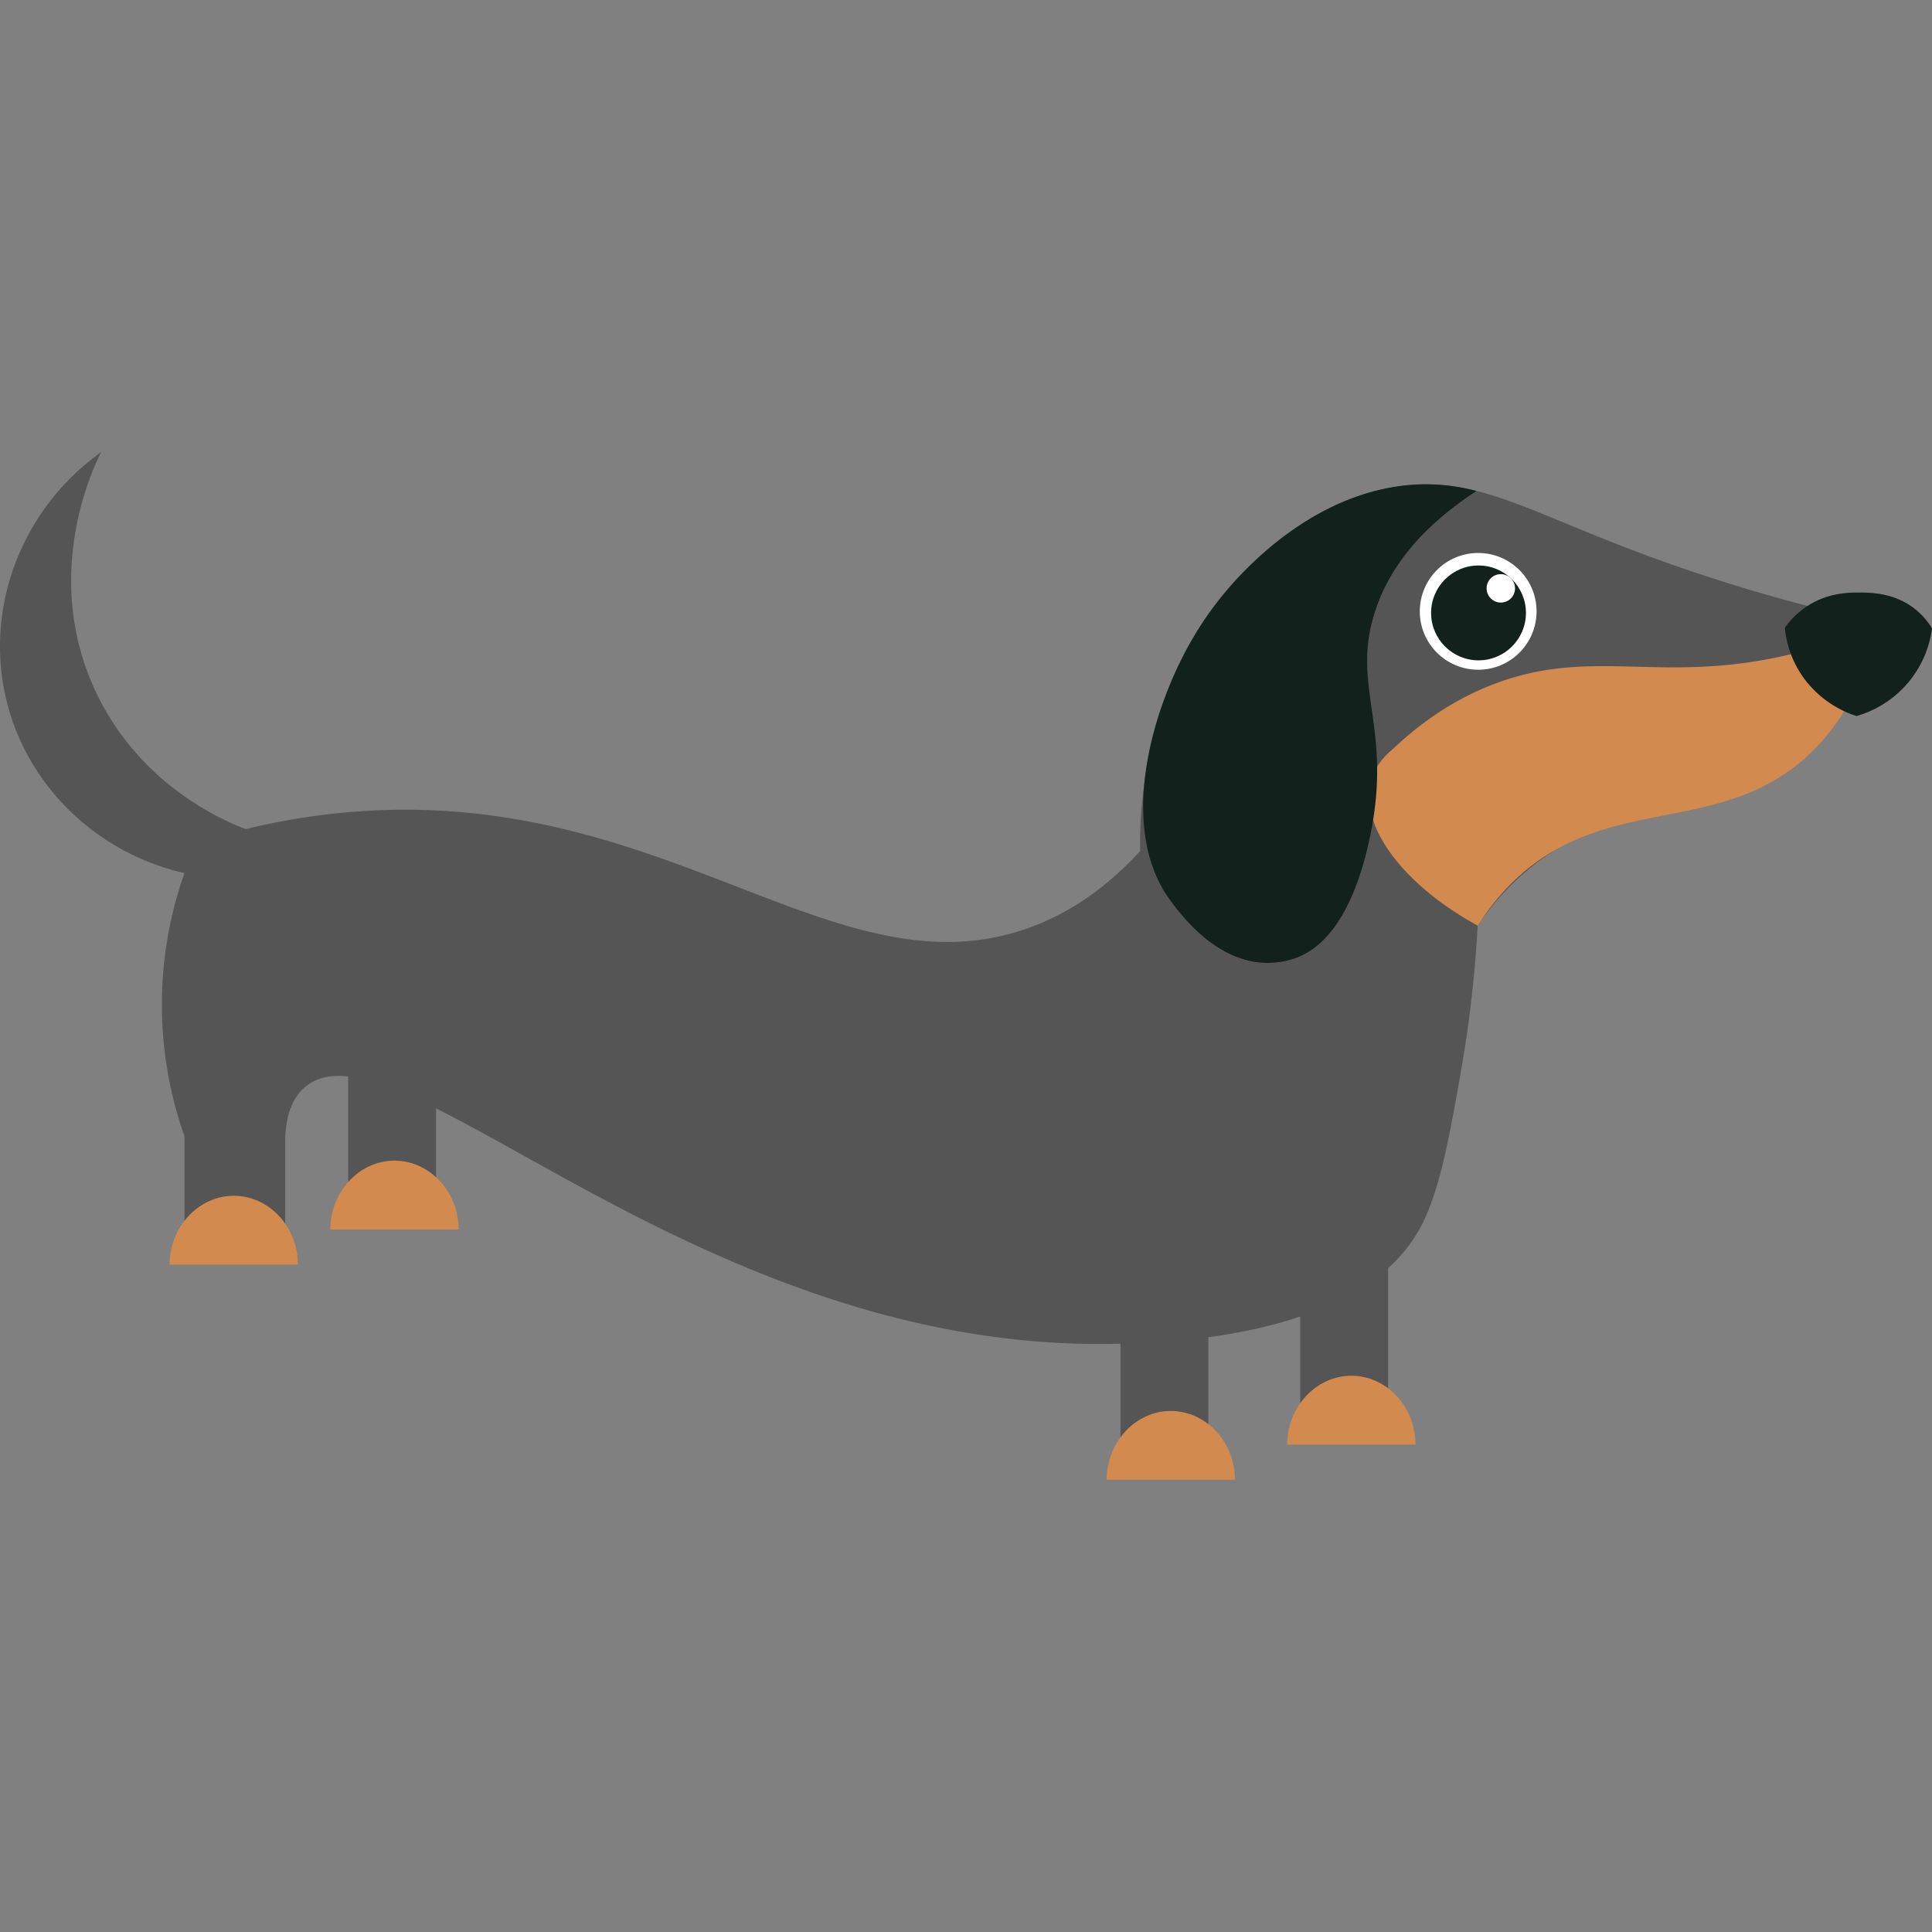 <svg id="Layer_1" data-name="Layer 1" xmlns="http://www.w3.org/2000/svg" viewBox="0 0 682 682"><rect x="0" y="0" width="682" height="682" fill="#808080" stroke="none"/><defs><style>.cls-1{fill:#565555;}.cls-2{fill:#d38a4f;}.cls-3{fill:#12211c;}.cls-4{fill:#fff;}</style></defs><path class="cls-1" d="M664,220c-8.95,31.69-23.51,46.51-35.6,54.16-27.17,17.19-55.91,7.08-86.66,30.95a93.28,93.28,0,0,0-20.12,21.67,434.26,434.26,0,0,1-5.92,51.49c-4.05,23-7.51,42.59-14.43,55.28-21.76,39.95-93.86,40.69-110.56,40.86-147.55,1.52-252.92-119-283.63-90.14-3.13,3-6.59,8.49-6.4,19.89V444.4H65.11V401.06a139.36,139.36,0,0,1,0-92.85c-30.53-7-54.72-30-62.49-59.62-8.64-33,4.51-68.57,33.09-89-2.45,4.77-21,42.57-2.41,83.5,15.77,34.66,47.14,47.21,53.48,49.59a237.65,237.65,0,0,1,46.72-6.65c106.43-4.4,164.63,66.86,231.84,40.7,8.32-3.24,22.33-10.13,37.14-26.31-.21-11.5,0-65.3,40.24-102.14,7.34-6.72,24.17-22.12,49.52-26.31,27.57-4.55,44.86,7.52,86.67,23.22A593,593,0,0,0,664,220Z"/><rect class="cls-1" x="395.55" y="466.96" width="31.02" height="55.12" transform="translate(822.11 989.04) rotate(-180)"/><rect class="cls-1" x="458.99" y="445.1" width="31.02" height="62.17" transform="translate(948.99 952.38) rotate(-180)"/><rect class="cls-1" x="122.93" y="365.72" width="31.02" height="62.17" transform="translate(276.87 793.61) rotate(-180)"/><path class="cls-2" d="M499.67,509.93c0-13.33-10.22-24.29-22.64-24.29s-22.64,11-22.64,24.29"/><path class="cls-2" d="M435.94,522.36c0-13.33-10.22-24.29-22.65-24.29s-22.64,11-22.64,24.29"/><path class="cls-2" d="M161.89,434c0-13.33-10.22-24.29-22.65-24.29s-22.64,11-22.64,24.29"/><path class="cls-2" d="M105.17,446.41c0-13.33-10.22-24.3-22.64-24.3s-22.65,11-22.65,24.3"/><path class="cls-2" d="M664,220a177.18,177.18,0,0,1-31.46,10.85C586.64,242,562.27,228,527,241.62c-8.64,3.33-21.45,9.65-35.25,22.73-4.93,4.08-6.92,8.09-7.8,11.11-4.39,15.17,10.39,36.39,37.74,51.32a81.15,81.15,0,0,1,11.91-15c30.13-29.89,66.91-18.08,97.35-39.21C642.37,264.56,656,249.82,664,220Z"/><path class="cls-3" d="M655.35,252.76A37.15,37.15,0,0,0,682,221.82a25.68,25.68,0,0,0-5.65-6.55c-7.36-6.07-16-6.09-20.1-6.1-3.75,0-10.74.06-17.85,4.52a29.69,29.69,0,0,0-8.35,7.9,36.4,36.4,0,0,0,6.1,16.94A37.14,37.14,0,0,0,655.35,252.76Z"/><path class="cls-3" d="M521.2,173.34A68.4,68.4,0,0,0,505.93,171c-35.7-1.37-67,25.87-82.84,51-16.82,26.67-28.83,70.41-9.93,95.9,3.79,5.1,16.13,21.74,33.89,22a29.9,29.9,0,0,0,9.93-1.57c6.43-2.22,19.24-9.45,26.29-41.39,9-40.54-6.92-54.17,2.34-81.75C489.42,203.85,498.21,188.28,521.2,173.34Z"/><circle class="cls-4" cx="521.8" cy="215.81" r="20.61"/><circle class="cls-3" cx="521.92" cy="216.36" r="16.74"/><circle class="cls-4" cx="529.79" cy="207.69" r="5.02"/></svg>